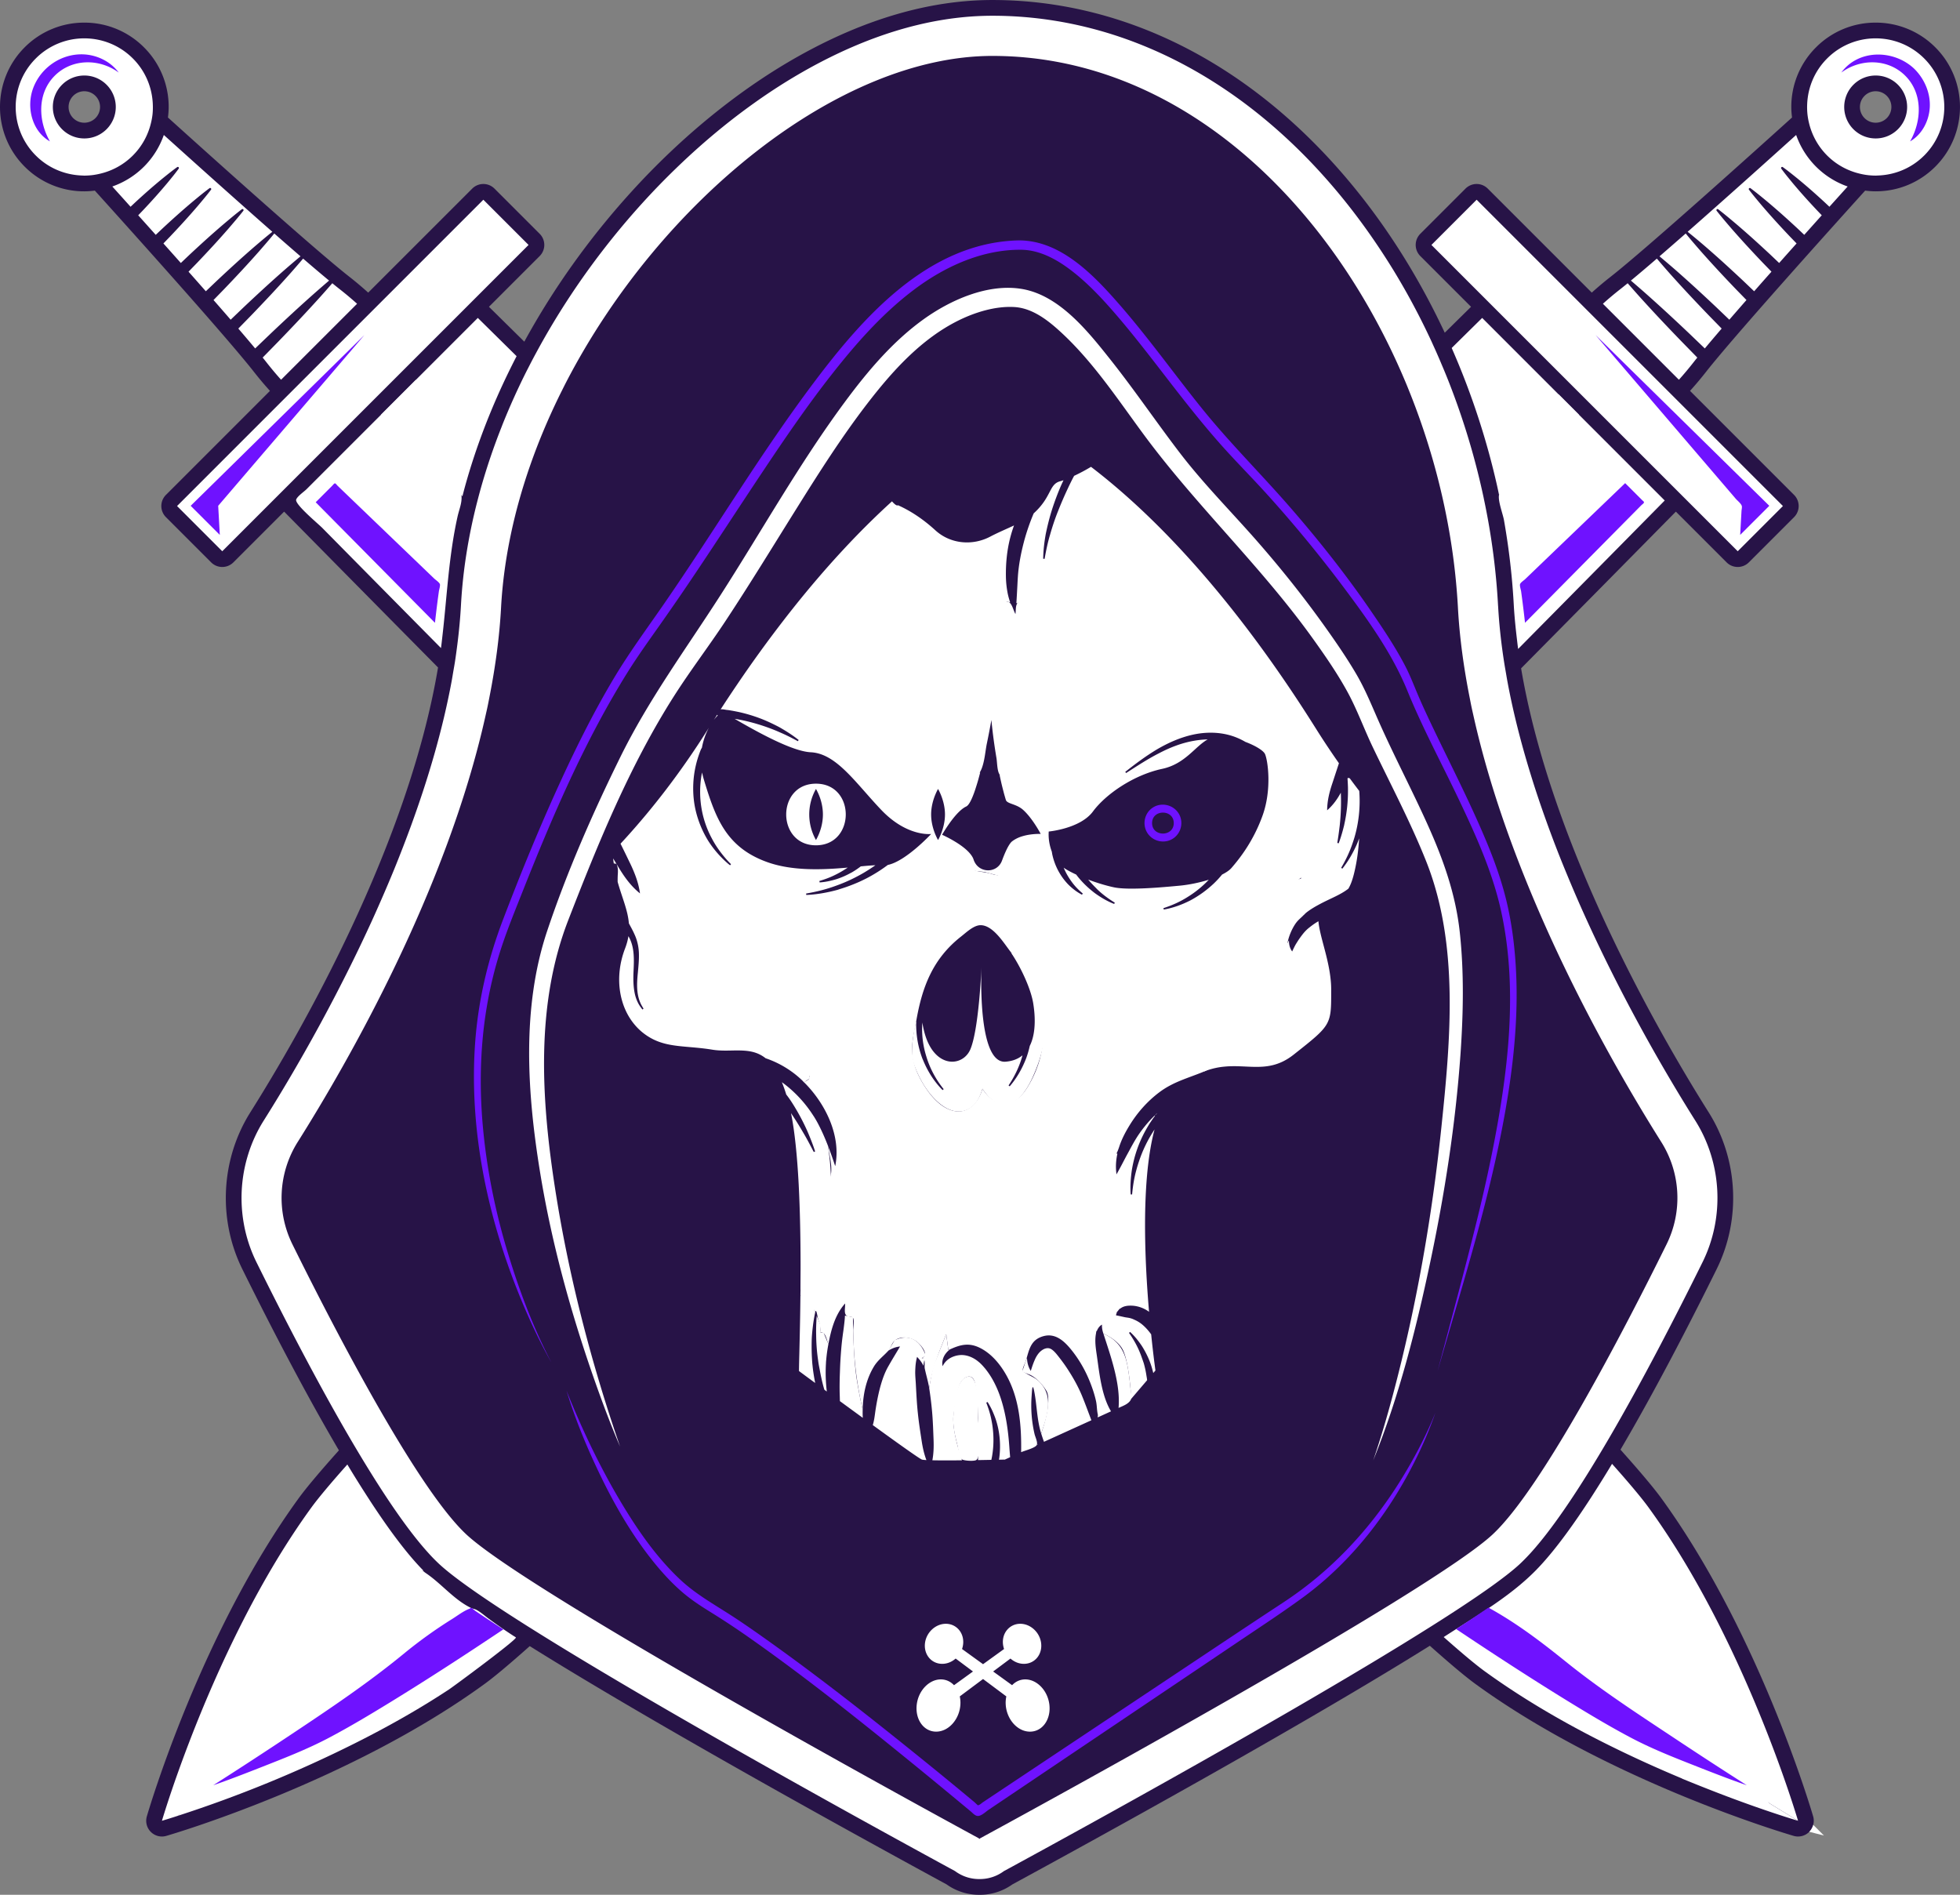 <svg xmlns="http://www.w3.org/2000/svg" version="1.0" viewBox="0 0 498.4 481.8" style="fill:#000" aria-label="Gaming Logo Skull Hoodie"><rect x="0" y="0" width="498.4" height="481.8" fill="#808080" stroke="none"/><defs><clipPath id="a"><path d="M0 0h498.398v481.8H0Zm0 0"/></clipPath></defs><g clip-path="url(#a)"><path d="M479.785 30.031a3.971 3.971 0 0 1-2.828 1.172 3.974 3.974 0 0 1-2.832-1.172 3.98 3.98 0 0 1-1.172-2.828c0-1.07.418-2.074 1.176-2.828a3.958 3.958 0 0 1 2.828-1.172c1.066 0 2.07.414 2.828 1.172a4.006 4.006 0 0 1 0 5.656Zm-455.515 0a3.971 3.971 0 0 1-2.829 1.172 3.974 3.974 0 0 1-2.832-1.172 4.006 4.006 0 0 1 0-5.656 3.974 3.974 0 0 1 2.832-1.172c1.067 0 2.07.414 2.829 1.172a3.974 3.974 0 0 1 1.171 2.828 3.98 3.98 0 0 1-1.171 2.828Zm467.85-17.996a21.307 21.307 0 0 0-15.164-6.281 21.31 21.31 0 0 0-15.168 6.281 21.33 21.33 0 0 0-6.285 15.168c0 .902.074 1.793.183 2.676-9.488 8.566-37.054 33.371-46.039 40.426a90.788 90.788 0 0 0-4.882 4.101l-26.45-26.449a3.997 3.997 0 0 0-5.656 0l-11.496 11.496a3.999 3.999 0 0 0 0 5.656l12.902 12.903c-1.96 1.93-4.195 4.133-6.687 6.59-5.871-12.559-13.074-24.372-21.434-34.942C320.621 17.64 287.383.004 252.352.004c-15.657 0-32.075 4.71-48.797 14.004-15.14 8.414-30.063 20.488-43.153 34.922-10.683 11.777-19.789 24.605-27.078 37.949-3.433-3.387-6.449-6.36-8.992-8.867l12.902-12.903a3.999 3.999 0 0 0 0-5.656l-11.496-11.496a3.997 3.997 0 0 0-5.656 0l-26.453 26.45a90.57 90.57 0 0 0-4.879-4.102c-8.984-7.055-36.555-31.86-46.043-40.426.11-.883.184-1.774.184-2.676a21.31 21.31 0 0 0-6.282-15.168 21.323 21.323 0 0 0-15.168-6.281 21.31 21.31 0 0 0-15.168 6.281c-8.363 8.363-8.363 21.973 0 30.336a21.31 21.31 0 0 0 15.168 6.281 21.8 21.8 0 0 0 2.676-.183c8.567 9.492 33.371 37.058 40.422 46.043a90.766 90.766 0 0 0 4.106 4.879l-26.45 26.453a3.999 3.999 0 0 0 0 5.656l11.496 11.496a3.997 3.997 0 0 0 5.657 0l12.902-12.902c8.426 8.554 22.11 22.422 39.137 39.633-7.63 45.48-35.203 93.214-47.719 113.09-7.523 11.945-8.305 27.238-2.04 39.91 7.263 14.683 15.974 31.484 24.552 46.062-4.782 5.352-8.278 9.492-10.223 12.168-24.8 34.106-38.066 79.008-38.617 80.902a3.992 3.992 0 0 0 1.012 3.95 3.989 3.989 0 0 0 3.945 1.011c1.894-.55 46.8-13.816 80.902-38.617 2.567-1.863 6.477-5.156 11.508-9.633 33.227 20.762 86.16 49.805 106.008 60.594a14.192 14.192 0 0 0 8.25 2.637l.125-.004.09.004a14.203 14.203 0 0 0 8.246-2.637c19.875-10.805 72.941-39.922 106.16-60.687 5.082 4.527 9.027 7.847 11.61 9.726 34.105 24.8 79.007 38.067 80.902 38.617a4.002 4.002 0 0 0 3.95-1.012c.007-.011.014-.023.026-.03.488-.5.828-1.11 1.004-1.766a3.99 3.99 0 0 0-.02-2.153c-.554-1.894-13.82-46.796-38.617-80.902-1.968-2.703-5.515-6.906-10.378-12.34 8.546-14.539 17.218-31.262 24.449-45.89 6.27-12.672 5.488-27.965-2.035-39.91-12.5-19.844-40-67.458-47.684-112.872a28601.423 28601.423 0 0 0 39.355-39.851l12.903 12.902a3.974 3.974 0 0 0 2.828 1.172c1.023 0 2.047-.39 2.828-1.172l11.496-11.496a3.997 3.997 0 0 0 0-5.656L429.75 99.39a90.766 90.766 0 0 0 4.105-4.88c7.055-8.984 31.856-36.554 40.426-46.042.88.11 1.77.183 2.676.183 5.727 0 11.113-2.23 15.168-6.28 8.363-8.364 8.363-21.974-.004-30.337" style="fill:#271347"/></g><path d="M209.254 207.105c0-2.238-.649-4.55-1.762-6.492-2.289 4.012-2.273 8.973 0 12.985 1.11-1.942 1.762-4.254 1.762-6.493Zm-1.762-7.835c10.117 0 10.082 15.664 0 15.671-10.082.008-10.11-15.671 0-15.671Zm57.703 62.82c-.468-7.059-3.828-14.164-8.004-19.805-1.687-2.055-4.503-6.996-7.808-7.031-1.746-.024-3.645 1.824-4.977 2.867-7.207 5.645-9.937 12.852-11.43 21.582-.292 1.719-.804 3.68-.96 5.524-.325 3.836.703 6.992 2.68 10.289 1.648 2.75 4.085 5.836 7.288 6.82 4.016 1.234 6.801-1.883 7.844-5.488 3.266 5.129 8.164 4.804 11.297-.164 2.691-4.27 4.406-9.532 4.07-14.594Zm68.594-14.281c.344.757 1.977 3.175 1.8 4-.132.62-2 1.78-2.437 2.164a333.716 333.716 0 0 1-5.14 4.43c-3.242 2.73-6.578 5.84-10.395 7.745-2.535 1.27-5.047 2.504-7.496 3.942-1.351.793-2.7 1.863-4.152 2.46-3.918 1.602-7.621 2.54-11.102 5.141-3.062 2.29-5.64 5.188-7.629 8.442-1.035 1.687-1.98 3.472-2.601 5.355-.418 1.282-.614 1.606-1.082 2.512-1.285 2.492-1.938 5.688-2.512 8.414-.703 3.32-1.125 6.852-.531 10.223.629 3.547 2.718 6.812 4.312 10 .742 1.484 2.219 3.406 2.559 5.043.226 1.097-.106 1.242-.86 2.414-1.023 1.594-1.957 3.054-3.289 4.386-.804.801-.98.922-1.992 1.153-.965.219-1.445-.102-1.922.59-.379.547-.507 2.218-.64 2.937-.36 1.95.004 3.918.277 5.86.621 4.375 1.211 9.996 3.559 13.847l-3.164 1.442c-.477-1.235-.36-2.676-.637-3.977-.336-1.562-.84-3.098-1.414-4.586-1.219-3.156-2.903-6.125-5.059-8.738-1.754-2.125-3.969-4.078-6.933-3.246-3.34.933-3.614 3.582-4.485 6.375-.152.488-.804 1.675-.742 2.195.094.793-.094.266.734.813 1.258.832 2.446 1.12 3.575 2.3 3.593 3.743 1.898 8.637.367 13.063-1.113-3.57-1.063-7.145-1.774-10.738-.492-2.489-.57.05-.656 1.18a32.167 32.167 0 0 0 .746 9.706c.164.703.899 2.207.543 2.805-.457.758-3.105 1.41-3.957 1.797.106-6.715-.441-13.746-3.832-19.703-1.426-2.504-3.371-4.91-5.875-6.403-3.277-1.949-5.629-1.355-8.8.16-.18-1.359-.36-2.714-.544-4.074-1.832 4.586-3.597 8.813-4.324 13.746-.265-1.695-.773-3.296-1.12-4.957-.192-.91.339-2.644-.786-2.683 1.945-.781.047-3.059-1.055-4.031-1.527-1.348-4.492-1.786-5.996-.25-.625.636-.816 1.695-1.41 2.363-1.29 1.433-2.727 2.414-3.758 4.156-1.972 3.32-2.726 7.098-2.793 10.926-1.191-5.258-1.98-10.512-2.254-15.899a169.136 169.136 0 0 1-.164-4.218c-.015-.696.348-2.754-.054-3.293-.301-.403-1.043-.157-1.508-.465-.895-.598-.426-1.961-.492-3.188-2.57 2.871-3.555 6.664-4.25 10.36-.372-.903-.79-3.598-2.114-2.871.145-1.528.082-1.88-.43-3.297-.214-.594-.523-3.227-.804-1.946a36.672 36.672 0 0 0-.254-.62l-1.988 1.519c-.227-1-.668-5.188-1.52-5.188.035-2.976.195-5.953.317-8.93.144-3.585-.122-7.476.445-11.019.36-2.242 2.488-4.21 3.824-6.043.89-1.223 2.422-2.672 2.969-4.082.808-2.098-.235-5.844-.574-8.043.672 1.73 1.289 3.48 1.863 5.242 1.59-7.746-2.535-15.996-7.934-21.343.782-.52 1.684-.692 1.317-1.637-.438.543-.88 1.09-1.317 1.637-1.672-2.383-3.238-4.84-4.742-7.332-1.887-3.125-3.332-6.586-5.805-9.313-4.187-4.61-9.613-8.195-14.82-11.55-1.508-.97-3.867-1.876-5.125-3.165-.726-.738-.555-.945-.555-2.207v-12.715c10.329.344 20.778.457 31.082-.457 7.778-.687 14.985-3.183 22.196-6.097 3.648-1.477 7.64-3.586 11.613-3.907 3.652-.296 5.953 1.309 9.059 2.68 1.328.59 2.933.566 4.398.969.426.117.863.297 1.3.36 1.282.175.634.296 1.497-.266 1.289-.844 1.945-2.153 3.57-2.645 2.555-.766 4.492.953 6.364 2.418 2.539 1.98 4.996 4.059 7.562 6.004 5.055 3.832 11.371 8.598 18.063 8.324 5.472-.226 11.043-2.23 16.199-3.914 6.476-2.113 12.86-4.516 19.183-7.035 3.286-1.305 6.051-2.32 9.512-3.027-.648 1.984-1.297 3.976-1.84 5.996-.293 1.09-.375 2.453-.926 3.43-.601 1.077-1.761 1.785-2.52 2.75-1.272 1.613-2.753 5.062-2.358 7.324.32 1.812 2.765 1.457 4.394 1.492.684 1.504 1.363 3.004 2.043 4.508Zm-101.926-56.786c1.582 2.864 2.672 6.282 2.535 9.59 2.262-.96 4.747-1.457 7.196-1.511 2.41-.055 5.453-.079 7.176-2.157 1.539-1.86 1.683-5.515 2.171-7.875a195.24 195.24 0 0 0 1.157-5.992c.308 3.246.75 6.484 1.293 9.703.191 1.149.156 3.485.902 4.301.594.645 1.945 1.102 2.7 1.492 4.495 2.332 12.198 6.192 17.265 3.375 1.77-.984 3.066-3.05 4.465-4.46a56.4 56.4 0 0 1 10.43-8.305c3.46-2.141 7.117-3.957 10.855-5.555 2.222-.95 4.984-1.496 7.066-2.695 1.98-1.133 2.531-4.47 2.805-6.704.398-3.296-.152-6.632-1.25-9.746-2.086-5.898-5.992-11.086-10.293-15.554-1.606-1.668-3.367-4.016-5.656-4.555-4.82-1.137-10.02-1.402-14.922-2.09-1.055-.148-2.996-.808-4.028-.504-1.57.465-3.496 2.649-4.789 3.625-2.464 1.867-4.93 3.735-7.398 5.602-.77.582-1.898 1.172-2.527 1.914-.84.984-.641 1.691-.797 3.215-.676-1.133-.887-3.164-2.266-3.176-1.36-1.93-2.906-5.434-4.844-6.703-.773-.512-2.105-.676-2.976-.957-2.004-.64-4.008-1.285-6.012-1.926l-11.25-3.61c-2.305-.738-2.043-.699-3.617 1.16-2.672 3.157-5.344 6.31-8.016 9.466-2.074 2.449-4.957 4.96-6.562 7.746-.848 1.468-.488 3.207-.293 4.941.52 4.598 1.953 9.176 4.586 13.008 4.11 5.973 11.297 8.414 14.894 14.937ZM449.63 458.437l-.04-.027c.114.043.24.086.356.125-2.746-4.074-5.492-8.144-8.238-12.219-8.05-11.937-16.098-23.875-24.144-35.808-2.079-3.082-6.02-3.531-9.442-4.801l-17.5-6.492c-6.207 6.355-14.297 11.144-21.762 15.926-.582.37-1.152.742-1.754 1.12a298.07 298.07 0 0 0 4.844 4.212l.012.011c2.27 1.926 4.148 3.438 5.586 4.485a180.887 180.887 0 0 0 5.672 3.945c7.445 4.977 15.238 9.43 23.215 13.496 7.418 3.781 14.675 7.063 21.285 9.824l-.012.024a454.849 454.849 0 0 0 10.414 4.133l.031.011c-.011 0-.02-.007-.03-.011 0 0 .003-.004.003-.008l.617.246-.59-.227c.203.059.403.133.59.227l.164.058.328.125c10.786 4.067 17.985 6.168 17.985 6.168l-7.274-4.445c-.12-.043-.215-.066-.316-.098Zm11.45 5.575a4.095 4.095 0 0 1-1.005 1.765c1.242.32 2.485.637 3.727.957-.906-.906-1.813-1.816-2.723-2.722Zm-89.876-226.934c-1.039-9.656-4.183-18.512-8.148-27.32-3.97-8.828-8.5-17.399-12.426-26.246-1.832-4.133-3.465-8.223-5.762-12.137-2.34-3.992-4.965-7.816-7.644-11.59-5.578-7.863-11.614-15.418-17.98-22.656-6.477-7.36-13.352-14.281-19.313-22.078-5.985-7.832-11.52-16-17.653-23.719-5.656-7.113-12.937-16.3-22.488-17.867-8.601-1.414-18.078 2.8-24.894 7.691-7.875 5.653-14.25 13.211-19.985 20.953-11.648 15.727-21.21 32.907-31.777 49.348-8.766 13.645-18.184 26.41-25.383 41.027-7.02 14.243-13.57 29.176-18.61 44.23-6.546 19.548-5.074 41.302-1.812 61.333 3.102 19.047 8.367 37.719 14.902 55.855 1.688 4.684 3.473 9.336 5.438 13.91-7.36-21.351-13.098-43.449-16.547-65.777-3.465-22.433-4.992-46.476 3.367-68.035 7.543-19.45 15.614-39.246 26.844-56.906 4.117-6.473 8.785-12.586 13.02-18.985 6.335-9.574 12.3-19.379 18.39-29.109 5.637-9.008 11.348-17.996 17.836-26.422 6.348-8.242 13.715-16.43 23.184-21.105 4.246-2.094 9.43-3.692 14.215-3.395 4.73.293 8.785 3.586 12.109 6.684 8.043 7.492 14.25 16.933 20.742 25.73 13.328 18.059 29.738 33.41 42.848 51.664 3.148 4.383 6.25 8.856 8.86 13.59 2.526 4.582 4.296 9.566 6.562 14.285 4.597 9.594 9.586 19.024 13.53 28.914 8.442 21.16 6.212 45.477 3.9 67.649-2.387 22.898-6.4 45.804-12.329 68.058-1.496 5.614-3.14 11.192-5.012 16.692 6.524-16.102 10.836-33.133 14.434-50.098 3.723-17.539 6.492-35.332 7.762-53.223.71-10.296.93-20.671-.18-30.945ZM121.297 409.426c-.582-.332-1.016-.317-1.531-.57-4.313-2.09-7.504-6.157-11.403-8.797-1.203-.813-.37-.637-1.5-.332-.816.218-1.68.824-2.441 1.195-4.32 2.117-8.64 4.238-12.961 6.355-1.512.743-2.797 1.188-3.89 2.403-4.7 5.238-8.934 10.992-13.376 16.457-9.632 11.851-19.265 23.703-28.902 35.554a322.58 322.58 0 0 0 44.937-18.406c8.22-4.12 16.254-8.633 23.934-13.695 1.223-.805 17.465-12.793 17.02-13.235-2.387-1.515-4.649-3.105-6.926-4.77-.969-.706-1.922-1.565-2.961-2.16ZM81.969 134.254a34658.2 34658.2 0 0 0 30.168 30.531c.117-.847.207-1.691.304-2.535 1.22-10.363 1.621-20.617 3.899-30.855.492-2.23 1.48-4.176.808-6.32-.523-1.677-1.32-3.313-1.968-4.946l-9.399-23.567c-5.77 5.774-11.543 11.543-17.312 17.313l-10.543 10.54c-.617.616-2.328 1.772-2.614 2.616-.398 1.192 5.551 6.102 6.657 7.223Zm301.488 4.426c.7 4.984 1.195 9.996 1.469 15.023.16 2.934.457 5.856.804 8.777.098.84.192 1.684.31 2.532a31833.819 31833.819 0 0 0 37.276-37.746l-.011-.012c-8.989-8.988-17.973-17.977-26.961-26.965-3.715 6.254-7.43 12.508-11.149 18.758-1.129 1.902-3.511 4.562-4.007 6.746-.34 1.508.976 4.918 1.246 6.437.378 2.145.718 4.297 1.023 6.45ZM246.418 350.027c-3.473 0-3.922 8.203-4.012 10.586-.082 2.215.446 4.492.992 6.621.211.813.489 3.149 1.122 3.786.41.406 3.03.585 3.683.253 1.469-.742.582-8.722.527-10.644-.046-1.656.375-10.602-2.312-10.602Zm47.816-66.992c-.214.215-.43.43-.644.64.078-.066.492-.331.644-.64Zm-6.757 70.13c.058.632.382 1.808.21 2.401-.39 1.348-2.136 1.922-3.253 2.43.53-6.164-2-13.11-3.852-18.883 3.734 1.664 5.371 4.239 6.113 8.172.371 1.942.598 3.91.782 5.88" style="fill:#fff"/><path d="m263.695 367.426.13-.063c-.02-.05-.032-.105-.048-.16Zm-2.98 59.605c-1.317 0-2.48.555-3.352 1.473l-4.82-3.484 4.406-3.29c.938.832 2.137 1.344 3.406 1.344 2.817 0 4.766-2.445 4.38-5.328-.368-2.734-2.731-4.855-5.298-4.855-2.562 0-4.542 2.12-4.417 4.855.027.54.128 1.063.3 1.559l-5.343 3.86-5.344-3.86c.172-.496.277-1.02.3-1.559.126-2.734-1.855-4.855-4.417-4.855-2.567 0-4.926 2.12-5.297 4.855-.383 2.883 1.566 5.328 4.379 5.328 1.273 0 2.468-.512 3.41-1.344l4.406 3.29-4.82 3.488c-.875-.922-2.035-1.477-3.352-1.477-2.91 0-5.637 2.735-6.113 6.29-.504 3.769 1.684 6.995 4.918 6.995 3.23 0 6-3.226 6.172-6.996a7.318 7.318 0 0 0-.164-1.965l5.922-4.421 5.921 4.421a7.48 7.48 0 0 0-.164 1.965c.172 3.77 2.942 6.996 6.176 6.996 3.235 0 5.422-3.226 4.914-6.996-.476-3.554-3.203-6.289-6.11-6.289Zm14.644-71.562c-1.078-2.742-2.53-5.305-4.14-7.727-.801-1.203-1.715-2.39-2.59-3.476-.434-.512-.856-.914-1.234-1.16-.387-.239-.704-.325-1.149-.29-.43.036-.922.243-1.344.555-.445.32-.78.692-1.132 1.207a6.79 6.79 0 0 0-.586 1.074 19.64 19.64 0 0 0-.758 1.97c-.106.315-.207.636-.317.968a6.279 6.279 0 0 1-.945-3.324c-.242.582-.45 1.171-.637 1.722l-.601 1.813 1.785.687c.539.207 2.45 1.121 4.371 4.149.781 1.23.805 4.722-1.324 10.87.222.708.457 1.415.71 2.11l.79-.36 2.504-1.136 8.363-3.8.402-.184c-.14-.364-.27-.711-.406-1.07-.59-1.56-1.152-3.09-1.762-4.598Zm18.13-9.442c-.2-1.597-.473-3.91-.762-6.726v-.004c-.735-1.031-1.54-1.906-2.399-2.602a8.316 8.316 0 0 0-2.004-1.175c-.082-.032-.156-.082-.238-.114-.184-.07-.367-.14-.559-.191-.52-.164-1.03-.18-1.586-.3-.57-.122-1.18-.274-2.156-.458.04-.262.121-.5.23-.719a33.482 33.482 0 0 0-3.625.922c-.511.16-.827.27-.827.27L274 336.887l4.89 1.601c.11-.277.235-.55.4-.793.241-.36.55-.672.933-.875-.047.82.097 1.461.289 2.078.023.07.047.141.07.215.164.07.344.157.535.25 1.23.61 3.442 1.926 4.426 3.907.09.18.172.375.254.585.324.844.629 2 .898 3.43.336 1.762.621 3.973.828 6.39l.168 1.966 1.825-2.137 1.808-2.113.371-.438c-.004-.035-.004-.07-.007-.11-.04-.378-.114-.753-.176-1.136a24.666 24.666 0 0 0-.657-3.031c-.062-.207-.14-.406-.207-.61-.09-.28-.199-.558-.296-.84a23.67 23.67 0 0 0-1.864-4.113 30.534 30.534 0 0 0-1.398-2.195l.098-.086.175-.156c1.11 1.012 2.055 2.191 2.91 3.441.375.567.711 1.16 1.032 1.762.39.742.746 1.504 1.05 2.285.29.754.536 1.524.743 2.305.058.219.109.437.16.66l.23-.274.325-.378s-.125-.883-.325-2.45Zm-14.36 14.38.223-.098c-.082-.215-.16-.422-.243-.633.008.242.024.488.02.73Zm-25.106 10.761 1.504-.031 1.34-.61a114.34 114.34 0 0 1-.215-2.738c-.297-4.113-.87-8.125-2.058-11.883-.59-1.875-1.352-3.672-2.313-5.336a20.983 20.983 0 0 0-1.754-2.558c-.054-.067-.109-.125-.164-.188-.492-.59-1.011-1.144-1.59-1.605-1.378-1.14-3.046-1.766-4.62-1.656a6.12 6.12 0 0 0-1.653.359 5.55 5.55 0 0 0-.824.371c-.781.445-1.496 1.094-1.985 2.102a2.396 2.396 0 0 1-.054-.329c-.125-1.007.23-2.14.933-2.988.258-.348.582-.64.922-.906-.113.047-.23.09-.34.14l-.543-4.074-2.832 7.086c-.543 1.36-1.043 3.598-1.492 6.66.313 2.012.559 4.004.735 6.004.105 1.188.175 2.375.23 3.563.004.043.004.09.008.133.05 1.148.09 2.3.137 3.453.062 1.707.023 3.43-.305 5.175.945.024 2.094.032 3.336.032.676 0 1.37 0 2.094-.004.69-.004 1.394-.012 2.101-.02l-.2-.605c-1.593-4.863-2.292-8.934-1.917-11.172.07-.41.14-.906.215-1.457.293-2.098.785-5.61 1.87-6.984.54-.684 1.208-1.075 1.829-1.075.96 0 1.332.938 1.465 1.496 1.101 4.555.937 15.262.816 19.657v.09a1213.554 1213.554 0 0 0 3.387-.063l.164-.816a24.27 24.27 0 0 0 .367-4.59c-.02-1.54-.183-3.09-.488-4.617-.281-1.54-.758-3.04-1.332-4.524l.324-.168a18.349 18.349 0 0 1 1.574 3.07c.184.438.356.883.508 1.336a21.41 21.41 0 0 1 .996 4.82 22.6 22.6 0 0 1-.094 4.958Zm-34.656-12.652v-.008a126.155 126.155 0 0 1-1.504-7.774c-.36-2.238-.629-5.316-.8-9.148a169.124 169.124 0 0 1-.156-5.418c-.012-.762-.012-1.215-.012-1.223l-2.036-.425c-.011.19-.015.386-.03.574-.032.437-.079.87-.126 1.304a75.27 75.27 0 0 1-.351 2.707c-.028.18-.043.36-.07.54a65.949 65.949 0 0 0-.348 3.14 131.72 131.72 0 0 0-.258 3.7c-.043.788-.067 1.574-.094 2.363a94.076 94.076 0 0 0-.074 5.039c.02.797.054 1.586.066 2.386.477.344.957.7 1.442 1.055l2.437 1.777c.645.473 1.293.946 1.942 1.415a22.82 22.82 0 0 1-.028-2.004Zm-8.37-63.563c-.122-1.2-.29-2.426-.481-3.668-.754-1.937-1.57-3.805-2.524-5.61a28.383 28.383 0 0 0-1.023-1.765c-.059-.09-.121-.172-.176-.258a31.47 31.47 0 0 0-5.816-6.765 27.49 27.49 0 0 0-2.16-1.711c.386.93.757 1.972 1.113 3.125 1.047 1.336 1.91 2.746 2.734 4.156a56.412 56.412 0 0 1 2.586 5.05c.344.79.672 1.583.984 2.38.375.957.73 1.922 1.04 2.902l-.34.14-.293-.562c-.77-1.472-1.536-2.937-2.383-4.351a83.653 83.653 0 0 0-2.942-4.723c-.054-.082-.113-.164-.171-.25.972 4.8 1.578 11.156 1.945 18.027.347 6.657.472 13.79.484 20.461 0 2.055-.004 4.063-.02 6 0 .13-.003.25-.003.375l1.86.367c1.917-4.8 6.323-17.304 5.843-29.746a59.656 59.656 0 0 0-.258-3.574Zm21.98-35.117-.07.004s-1.802 7.11-.524 10.719c2.422 6.875 7.144 11.953 11.226 12.07l.168.004c1.496 0 2.852-.586 3.914-1.7 1.012-1.054 1.688-2.53 2.137-4.085 1.387 2.18 3.234 3.976 5.567 3.976 3.98 0 6.449-4.957 7.96-8.683a37.61 37.61 0 0 0 1.137-3.22c3.684-12.155-.945-19.71-3.87-23.894-1.247-1.785-3.43-2.742-3.43-2.742l-.047.035a44.05 44.05 0 0 1 1.77 2.922c1.92 3.48 3.362 7.164 3.804 9.793.625 3.762.629 7.93-.86 10.906a25.005 25.005 0 0 1-.879 3.051c-1.003 2.64-2.406 5.121-4.23 7.235l-.184-.141-.105-.082c1.531-2.277 2.726-4.758 3.465-7.36.031-.101.05-.203.078-.3-1.086.898-2.5 1.48-4.32 1.62-4.188.313-5.579-7.632-6.004-14.519-.02-.308-.035-.613-.051-.914a99.76 99.76 0 0 1-.05-8.566 186.46 186.46 0 0 1-.622 8.754c-.02.18-.035.355-.055.535-.433 4.344-1.113 9.043-2.125 11.5-1.511 3.672-6.449 4.726-9.668.297-.93-1.281-1.71-3.024-2.23-5.29a23.034 23.034 0 0 1-.34-1.757 23.212 23.212 0 0 0 1.008 8.61c.02.07.039.14.062.21.903 2.938 2.399 5.696 4.356 8.121l-.274.243c-2.168-2.172-3.84-4.84-5.004-7.715-.039-.094-.09-.188-.128-.282a24.64 24.64 0 0 1-1.586-9.27c.004-.026.004-.058.004-.085Zm-5.61 85.055a113.52 113.52 0 0 0-1.59 2.726c-.925 1.668-1.527 3.504-2.023 5.352-.484 1.87-.856 3.808-1.156 5.808-.168 1.184-.293 2.383-.66 3.59 6.3 4.574 11.906 8.57 12.496 8.77.16.05.562.093 1.136.125-.601-1.594-.949-3.211-1.199-4.84-.355-2.36-.734-4.719-.973-7.09-.257-2.367-.37-4.766-.5-7.098-.046-1.175-.191-2.32-.171-3.496.007-.343.027-.687.046-1.039a13.54 13.54 0 0 1 .422-2.672c.133.125.243.258.36.391a8.08 8.08 0 0 1 1.261 1.855c.063-.574.153-1.136.313-1.73l-.75-.2 1.043-.648c-.438-1.132-1.77-4.586-5.172-4.586-.656 0-1.352.133-2.07.399l-.668.242s-1.07 1.8-1.403 2.348l-.191.328c.887-.555 1.875-.942 2.95-1.043-.54.914-1.032 1.726-1.5 2.508Zm209.09 66.93a263.497 263.497 0 0 0-4.477-8.371l-.328-.583c-.48-.851-.964-1.703-1.46-2.555-.141-.25-.29-.5-.434-.75a220.971 220.971 0 0 0-1.633-2.75c-.84-1.394-1.7-2.78-2.578-4.16a217.56 217.56 0 0 0-1.516-2.347c-.234-.356-.469-.707-.703-1.063a174.403 174.403 0 0 0-4.125-5.933c-1.398-1.922-3.629-4.633-6.582-8.028a438.287 438.287 0 0 0-2.7-3.062 314.138 314.138 0 0 1-5.132 8.25l-.129.199c-4.469 6.91-8.77 12.82-12.664 17.09-.465.512-.922.992-1.375 1.457l59.324 59.32 7.274 4.445s-.438-1.488-1.29-4.117c-2.62-8.086-9.226-27.02-19.472-47.043Zm46.156-390.274a7.974 7.974 0 0 0-5.656-2.344c-2.05 0-4.098.781-5.66 2.344a8.004 8.004 0 0 0 0 11.312 7.976 7.976 0 0 0 5.66 2.344 7.974 7.974 0 0 0 5.656-2.344 7.997 7.997 0 0 0 0-11.312Zm6.684 17.996c-3.227 3.227-7.406 4.906-11.629 5.078-.238.008-.477.031-.711.031-.613 0-1.223-.039-1.832-.101a17.406 17.406 0 0 1-2.32-.418c-3-.73-5.844-2.25-8.188-4.59a17.365 17.365 0 0 1-4.594-8.191 17.395 17.395 0 0 1-.414-2.32 17.273 17.273 0 0 1-.07-2.544c.172-4.222 1.852-8.398 5.078-11.625a17.393 17.393 0 0 1 12.34-5.11c4.465 0 8.93 1.704 12.34 5.11 6.812 6.817 6.812 17.864 0 24.68Zm-32.563-5.223c-6.289 5.676-17.578 15.825-27.59 24.617a165.322 165.322 0 0 1 4.56 3.801 284.735 284.735 0 0 1 4.87 4.32 466.102 466.102 0 0 1 4.774 4.419l2.351 2.246.36.34c1.441-1.641 2.914-3.31 4.398-4.981l-.18-.187-2.043-2.106a319.525 319.525 0 0 1-4.015-4.285 219.193 219.193 0 0 1-3.922-4.379c-1.281-1.488-2.563-2.977-3.777-4.527a.274.274 0 0 1 .05-.387.276.276 0 0 1 .336-.004c1.563 1.2 3.063 2.465 4.563 3.73a232.273 232.273 0 0 1 4.422 3.876 349.554 349.554 0 0 1 4.324 3.972l2.129 2.024.07.066c1.488-1.68 2.973-3.344 4.43-4.973l-1.742-1.804c-1.2-1.27-2.391-2.543-3.567-3.84a176.002 176.002 0 0 1-3.473-3.938c-1.128-1.34-2.261-2.675-3.324-4.082a.275.275 0 0 1 .383-.386c1.414 1.05 2.766 2.168 4.117 3.285 1.34 1.125 2.664 2.27 3.973 3.43a276.72 276.72 0 0 1 3.875 3.53l1.71 1.618c1.548-1.73 3.04-3.399 4.454-4.973l-1.277-1.336a184.575 184.575 0 0 1-3.121-3.394 136.256 136.256 0 0 1-3.02-3.492c-.98-1.192-1.965-2.38-2.879-3.637a.279.279 0 0 1 .387-.39c1.262.905 2.465 1.874 3.664 2.843 1.191.977 2.367 1.973 3.523 2.984a214.1 214.1 0 0 1 3.426 3.086l1.242 1.168c1.739-1.933 3.317-3.683 4.64-5.152a21.295 21.295 0 0 1-8.046-5.05 21.35 21.35 0 0 1-5.055-8.052ZM402.02 357.633c8.273-14.445 16.335-30.25 21.75-41.207a26.655 26.655 0 0 0-1.325-26.035c-12.918-20.516-37.86-64.047-47.73-108.246-.172-.774-.352-1.547-.516-2.32-.168-.794-.316-1.587-.472-2.38-1.528-7.699-2.586-15.398-2.997-22.976a165.171 165.171 0 0 0-2.136-18.906c-2.117-12.399-5.621-24.649-10.34-36.329-.27-.671-.54-1.343-.82-2.007-.278-.665-.563-1.32-.844-1.977-19.617-45.324-57.703-81.031-104.238-81.031-38.997 0-84.524 36.797-108.454 83.094-.32.624-.632 1.25-.945 1.878-.316.63-.633 1.258-.937 1.891-5.426 11.164-9.578 22.828-12.078 34.617-1.32 6.238-2.188 12.516-2.524 18.77-.406 7.508-1.45 15.133-2.953 22.765-.156.793-.305 1.586-.473 2.383-.16.774-.343 1.547-.515 2.32-9.836 44.27-34.836 87.907-47.778 108.454a26.675 26.675 0 0 0-1.324 26.035c5.438 11 13.543 26.883 21.848 41.375l1.039 1.804c.351.61.707 1.211 1.058 1.813 6.368 10.871 12.735 20.621 17.996 26.426.825.91 1.622 1.722 2.387 2.43 3.86 3.55 12.422 9.328 23.403 16.163.582.364 1.168.727 1.765 1.094.582.364 1.164.723 1.758 1.086 37.805 23.238 99.387 56.707 103.336 58.852v.117l.11-.059c.07.036.109.059.109.059v-.117c3.957-2.149 65.699-35.703 103.492-58.942l1.758-1.086c.593-.37 1.183-.734 1.765-1.097 10.903-6.797 19.407-12.535 23.25-16.07a39.843 39.843 0 0 0 2.504-2.563c5.27-5.848 11.625-15.602 17.977-26.461.351-.602.703-1.203 1.054-1.813.348-.597.696-1.199 1.04-1.804Zm5.117 11.484c-6.375 10.684-12.598 19.914-17.965 25.817a52.766 52.766 0 0 1-1.926 2.004l-.035.035c-.285.285-.57.558-.852.816-.964.887-2.175 1.89-3.609 2.992a134.778 134.778 0 0 1-4.922 3.602c-.86.597-1.746 1.215-2.683 1.851a353.256 353.256 0 0 1-7.223 4.766c-.242.156-.496.316-.738.473l-.512.328-.805.512c-.387.25-.785.5-1.18.75l-.675.43h-.004c-.578.366-1.168.734-1.762 1.105-.578.363-1.164.73-1.758 1.097a697.683 697.683 0 0 1-3.96 2.45c-1.5.921-3.036 1.855-4.598 2.8-.977.594-1.965 1.192-2.965 1.793-.602.36-1.203.723-1.813 1.086a1271.851 1271.851 0 0 1-9.02 5.352c-1.695.996-3.402 1.996-5.12 3a2683.418 2683.418 0 0 1-5.192 3.02l-2.61 1.507a2285.49 2285.49 0 0 1-15.694 8.977c-1.73.98-3.45 1.957-5.16 2.922-1.708.96-3.403 1.918-5.079 2.859-2.515 1.414-4.992 2.8-7.414 4.152-1.613.903-3.203 1.79-4.761 2.657-1.282.714-2.54 1.41-3.778 2.101-.539.297-1.07.594-1.601.887l-3.598 1.992a2330.54 2330.54 0 0 1-8.066 4.445l-3.625 1.993a3353.75 3353.75 0 0 1-6.914 3.78c-.497.27-.97.532-1.426.782-1.031.559-1.977 1.074-2.809 1.523a10.224 10.224 0 0 1-6.105 2.027h-.216a10.163 10.163 0 0 1-5.21-1.43 9.437 9.437 0 0 1-.899-.597 3691.506 3691.506 0 0 1-16.695-9.136 3407.516 3407.516 0 0 1-34.95-19.492 2288.35 2288.35 0 0 1-7.8-4.434 2051.62 2051.62 0 0 1-10.48-6.012c-.871-.504-1.743-1.004-2.614-1.508-1.734-1.007-3.464-2.011-5.187-3.015-9.742-5.688-19.117-11.281-27.324-16.387-.594-.367-1.18-.734-1.758-1.098-.465-.289-.918-.574-1.371-.859-.13-.082-.266-.164-.395-.246-.91-.574-1.8-1.14-2.68-1.703-.683-.438-1.355-.867-2.015-1.293-7.629-4.93-13.656-9.16-17.14-12.207a60.57 60.57 0 0 1-.665-.594 45.894 45.894 0 0 1-2.562-2.582l-.11-.121a.086.086 0 0 0-.015-.02c-4.422-4.828-9.43-11.941-14.625-20.273a364.574 364.574 0 0 1-1.887-3.059 404.53 404.53 0 0 1-1.477-2.449l-1.07-1.8c-.351-.598-.707-1.196-1.058-1.801a464.641 464.641 0 0 1-3.18-5.532 598.348 598.348 0 0 1-3.094-5.543 669.253 669.253 0 0 1-4.594-8.484 820.891 820.891 0 0 1-5.949-11.379 1060.457 1060.457 0 0 1-5.273-10.426c-.563-1.132-1.121-2.254-1.672-3.367-3.18-6.43-4.348-13.61-3.555-20.578.266-2.324.75-4.621 1.45-6.863a36.206 36.206 0 0 1 3.945-8.567 424.134 424.134 0 0 0 6.11-10.007 448.792 448.792 0 0 0 16.027-29.508 390.227 390.227 0 0 0 5.253-11.024c.864-1.883 1.711-3.8 2.555-5.734a344.034 344.034 0 0 0 3.246-7.656c.797-1.946 1.57-3.918 2.336-5.899a304.97 304.97 0 0 0 1.918-5.101c4.379-11.985 8.055-24.438 10.344-36.793.152-.813.277-1.618.414-2.426.14-.813.289-1.625.418-2.438.219-1.425.414-2.851.594-4.273.003-.016.003-.027.007-.04.434-3.398.754-6.78.938-10.128a128.62 128.62 0 0 1 1.394-13.133 140.578 140.578 0 0 1 2.836-13.578c.258-1 .524-2 .805-3a160.274 160.274 0 0 1 5.254-15.543c.133-.34.258-.676.394-1.016a176.497 176.497 0 0 1 5.902-13.082c.177-.351.364-.703.544-1.058.316-.621.636-1.246.96-1.867.321-.614.653-1.227.985-1.84 5.422-10.067 11.899-19.852 19.328-29.11a196.442 196.442 0 0 1 7.746-9.074 185.687 185.687 0 0 1 8.621-8.887 178.707 178.707 0 0 1 11.711-10.386 162.85 162.85 0 0 1 8.067-6.133 149.64 149.64 0 0 1 8.21-5.465 147.436 147.436 0 0 1 5.524-3.242c15.117-8.399 29.914-12.914 44.04-13.445a75.584 75.584 0 0 1 2.816-.055 99.72 99.72 0 0 1 15.691 1.242c3.105.492 6.187 1.133 9.242 1.914 10.184 2.61 20.059 6.813 29.45 12.512a122.65 122.65 0 0 1 11.023 7.55c5.379 4.13 10.562 8.782 15.504 13.938a154.35 154.35 0 0 1 9.547 10.985 161.32 161.32 0 0 1 3.55 4.671 163.024 163.024 0 0 1 3.094 4.368c.852 1.246 1.688 2.5 2.512 3.77a187.7 187.7 0 0 1 2.457 3.898 188.865 188.865 0 0 1 3.453 5.921 184.03 184.03 0 0 1 6.254 12.301c.074.168.148.34.226.508.297.648.59 1.297.88 1.945.288.657.574 1.313.859 1.97.152.355.297.714.449 1.07.223.523.445 1.042.664 1.57.344.828.684 1.66 1.016 2.496a188.508 188.508 0 0 1 2.437 6.512 186.462 186.462 0 0 1 6.61 23.41c.02.093.035.183.054.277a178.435 178.435 0 0 1 2.426 14.23 174.599 174.599 0 0 1 1.18 12.856c.004.082.011.164.02.246.265 4.758.796 9.57 1.558 14.414.129.813.273 1.625.414 2.438.14.804.27 1.613.422 2.418 1.437 7.714 3.422 15.46 5.77 23.109.429 1.394.863 2.785 1.316 4.172a280.944 280.944 0 0 0 2.754 8.02 293.024 293.024 0 0 0 2.87 7.671 313.599 313.599 0 0 0 2.634 6.504 350.627 350.627 0 0 0 3.039 7.113 396.727 396.727 0 0 0 7.992 16.957 430.263 430.263 0 0 0 5.996 11.551 446.934 446.934 0 0 0 9.265 16.406c2.27 3.836 4.34 7.2 6.11 10.008a36.848 36.848 0 0 1 2.262 4.172 37.24 37.24 0 0 1 3.324 13.586c.316 6.227-.922 12.535-3.75 18.25-7.028 14.211-15.41 30.414-23.66 44.563-.352.605-.707 1.203-1.059 1.8-.355.606-.71 1.204-1.07 1.801ZM321.68 191.75c-.395-.895-2.446-2.148-4.996-3.105a17.064 17.064 0 0 0-3.281-1.484c-3.286-1.071-6.813-1.071-10.087-.349-3.285.727-6.351 2.11-9.183 3.778-2.824 1.703-5.445 3.656-7.996 5.68l.21.296c2.743-1.75 5.454-3.55 8.325-5.007 2.84-1.496 5.844-2.664 8.953-3.196a22.009 22.009 0 0 1 3.465-.34c-3.223 1.782-5.723 6.227-11.559 7.477-7.293 1.563-14.375 6.46-17.605 10.836-3.23 4.375-11.25 5.101-11.25 5.101-.13 1.989.27 3.739.781 5.11l.102.61a15.997 15.997 0 0 0 1.507 4.19c.153.29.317.571.485.848a15.348 15.348 0 0 0 2.101 2.72c.86.855 1.805 1.616 2.832 2.226.215.125.426.254.649.367l.199-.309c-1.07-.902-2.043-1.89-2.836-3.008a17.115 17.115 0 0 1-2.016-3.562c.165.113.32.238.493.344.812.492 1.722.96 2.683 1.406.246.324.496.648.762.96a23.83 23.83 0 0 0 3.234 3.169c.274.222.551.445.836.656 1.508 1.082 3.117 2.027 4.832 2.691l.16-.328c-1.539-.949-2.992-2-4.285-3.222-.234-.215-.441-.453-.668-.676a27.034 27.034 0 0 1-1.812-1.973c.957.364 1.906.688 2.816.973 1.434.45 2.762.797 3.813 1.012 3.75.765 12.394-.036 16.77-.45 2.148-.207 4.84-.738 7.265-1.496a26.182 26.182 0 0 1-5.211 4.278c-1.95 1.261-4.09 2.23-6.328 2.949l.086.355c2.36-.406 4.648-1.242 6.797-2.343a27.56 27.56 0 0 0 5.894-4.246c.762-.723 1.473-1.5 2.145-2.313 1.023-.512 1.86-1.07 2.375-1.664 1.98-2.293 5.52-6.668 7.918-13.336 2.394-6.664 1.351-13.957.625-15.625Zm-82.227 19.828c.43-1.164.84-2.738.84-4.473 0-2.292-.719-4.304-1.238-5.46-.293-.653-.524-1.032-.524-1.032s-.324.543-.695 1.446c-.492 1.187-1.063 3.007-1.063 5.046 0 2.516.868 4.696 1.383 5.774.219.457.375.719.375.719s.473-.778.922-2.02Zm106.184-10.46a32.41 32.41 0 0 1 .035 4.609 31.772 31.772 0 0 1-.355 3.219 31.515 31.515 0 0 1-.797 3.64 30.041 30.041 0 0 1-.551 1.742c-.727 2.207-1.735 4.32-2.93 6.344l.3.207c1.485-1.86 2.688-3.953 3.665-6.149.219-.511.422-1.035.613-1.558-.18 2.644-.48 5.637-1.332 9.05-.433 1.723-.906 2.91-1.414 3.747l-.27.207c-1.788 1.32-3.976 2.176-6.21 3.312-.43.215-.871.453-1.309.692a25.64 25.64 0 0 0-1.98 1.195c-.418.285-.829.594-1.227.918-.11.09-.21.187-.32.281l-1.465-1.18c.312-.628.64-1.226.98-1.789a215.02 215.02 0 0 0-.175-5.238c-.016-.398-.036-.804-.055-1.207-8.059 6.719-21.836 16.035-36.25 16.035-4.016 0-7.899-.718-11.535-2.14-.692-.274-1.41-.563-2.149-.864-1.71-.703-3.41-1.441-5.047-2.195a115.173 115.173 0 0 1-3.242-1.55 109.5 109.5 0 0 1-2.46-1.25c-2.747-1.45-5.25-2.915-7.434-4.36a33.748 33.748 0 0 0-9.676-4.387l-2.606-.719-2.699-.3a34.479 34.479 0 0 0-10.547.441 35.314 35.314 0 0 0-3.449.86l-.16.054c-1.77.559-3.348 1.293-4.527 1.875-.621.309-1.235.621-1.844.934-1.867.953-3.797 1.937-5.903 2.691-1.062.38-1.964.649-2.832.84-10.98 2.422-19.77 3.55-27.652 3.55a76.5 76.5 0 0 1-10.633-.722l-.035.106a127.362 127.362 0 0 0-1.383 4.227 88.363 88.363 0 0 0-1.449 5.167c3.973 3.594 11.938 10.781 17.024 15.207.535.465 1.035.899 1.5 1.297.574.492 1.09.93 1.523 1.285 2.79 2.313 5.93 7.746 8.621 14.914l-1.55 1.028c-.11-.11-.212-.22-.321-.325-.246-.234-.488-.472-.742-.699a24.108 24.108 0 0 0-2.485-1.957 24.984 24.984 0 0 0-6.214-3.117c-1.543-1.23-3.204-1.715-4.938-1.887-.902-.09-1.82-.101-2.758-.094-.93.012-1.879.043-2.836.032-.992-.008-1.996-.063-3.004-.227-5.703-.93-10.015-.562-14.043-2.187-1.378-.555-2.726-1.344-4.082-2.5a14.052 14.052 0 0 1-1.484-1.489c-4.144-4.742-5.39-12.296-2.578-19.605.418-1.09.684-2.11.84-3.09.039.074.082.152.12.227 1.485 2.675 1.313 5.867 1.161 9.074-.059 1.61-.043 3.27.25 4.894.262 1.47.82 2.918 1.754 4.094.094.121.176.258.277.371l.282-.23c-.137-.192-.247-.395-.364-.594-.676-1.14-1.043-2.438-1.187-3.75-.172-1.559-.059-3.129.097-4.715.141-1.59.32-3.21.274-4.879-.028-1.656-.403-3.414-1.117-4.937-.434-.992-.953-1.906-1.434-2.805-.285-3.418-1.742-6.566-2.851-10.523a23.308 23.308 0 0 1 .054-2.22c.035-.765.024-1.515-.347-2.366.27.437.53.879.8 1.316 1.39 2.246 2.961 4.399 5.172 6.176-.203-1.5-.582-2.895-1.062-4.234a35.84 35.84 0 0 0-1.446-3.403c-.175-.355-.347-.715-.52-1.074a332.504 332.504 0 0 0-1.921-3.93c.133-.14.27-.293.402-.437.45-.485.903-.98 1.36-1.489 6.195-6.863 13.28-15.796 20.328-26.96.09-.149.183-.293.277-.442.028-.043.055-.086.082-.125a17.278 17.278 0 0 0-1.754 5.047 4 4 0 0 0-.332.625c-.265.68-.511 1.363-.726 2.059a26.466 26.466 0 0 0-.938 4.25c-.375 2.875-.285 5.812.32 8.64a26.135 26.135 0 0 0 3.196 7.973 25.85 25.85 0 0 0 3.363 4.273c.719.739 1.465 1.446 2.274 2.078l.242-.277a27.606 27.606 0 0 1-2.227-2.508c-1.023-1.293-1.937-2.66-2.687-4.117a24.79 24.79 0 0 1-2.61-7.715 25.473 25.473 0 0 1-.011-8.078c.046-.305.12-.605.18-.91.113.57.253 1.152.429 1.738 1.742 5.77 3.387 10.727 6.578 14.602 2.258 2.738 5.277 4.941 9.676 6.496 6.254 2.207 13.691 1.922 19.687 1.41l.672-.059c-.144.098-.297.188-.445.286a25.02 25.02 0 0 1-2.91 1.648c-1.227.61-2.528 1.07-3.864 1.48l.063.36c1.422-.086 2.828-.395 4.207-.805a20.343 20.343 0 0 0 3.625-1.562c.11-.063.227-.11.34-.172a21.44 21.44 0 0 0 2.297-1.543c1.418-.137 2.675-.246 3.718-.285a45.27 45.27 0 0 1-2.968 1.918c-.735.433-1.489.836-2.246 1.222a40.034 40.034 0 0 1-4.813 2.07c-2.45.907-4.996 1.544-7.594 1.981l.036.348.003.015c2.657-.113 5.305-.586 7.891-1.285.215-.058.422-.14.633-.207a41.242 41.242 0 0 0 4.926-1.836 43.571 43.571 0 0 0 1.925-.925 38.967 38.967 0 0 0 5.368-3.383c4.578-.93 11.011-7.868 11.011-7.868s-6.093.782-12.656-6.093c-6.562-6.875-11.406-14.375-17.969-14.688-2.324-.11-5.66-1.375-9.054-2.976-3.813-1.801-7.696-4.024-10.286-5.52.243.043.489.07.727.113 1.781.325 3.54.754 5.277 1.282a49.675 49.675 0 0 1 5.125 1.87l.293.134c1.586.671 3.125 1.453 4.653 2.285l.199-.301.004-.004c-1.36-1.09-2.828-2.039-4.336-2.922-.11-.062-.215-.129-.32-.191-.649-.36-1.32-.692-1.989-1.016a37.372 37.372 0 0 0-3.117-1.355 39.793 39.793 0 0 0-5.414-1.621 51.35 51.35 0 0 0-2.785-.512c-.629-.024-1.246-.27-1.883-.168a345.05 345.05 0 0 1 4.258-6.418 320.623 320.623 0 0 1 11.73-16.2c.414-.538.832-1.073 1.246-1.605.415-.527.833-1.054 1.247-1.578 8.25-10.36 16.656-19.441 25.093-27.098 1.23 1.41 1.52.985 1.52.985 3.695 1.644 6.887 3.98 9.508 6.375 3.812 3.488 9.422 4.012 13.988 1.594 1.918-1.012 4.05-1.899 6.016-2.825a33.747 33.747 0 0 0-.985 3.188c-.82 3.215-1.133 6.543-1.078 9.84a24.245 24.245 0 0 0 .473 4.347c.156.739.367 1.465.61 2.18l-.4-.008.005-.117-.524-.078c-6.281-.984-13.398-4.82-19.117-7.902-2.441-1.317-5.399-2.907-6.758-3.329-1.039 1.555-3.234 4.762-6.09 8.93-2.707 3.95-5.968 8.711-9.27 13.567a13.671 13.671 0 0 1 1.43 1.953c.305.523.516.968.653 1.406.11.355.578 1.687 1.898 3.953 1.758 3.027 5.711 8.867 12.446 14.04 2.308 1.773 3.992 3.894 5.007 6.308.797 1.89 1.18 3.972 1.137 6.14.54-.187 1.098-.39 1.664-.617.332-.129.688-.234 1.043-.34a17.576 17.576 0 0 1 2.785-.554 26.87 26.87 0 0 1 2.864-.196h.417c.833 0 1.743.032 2.778.098l.406.023c-.176.672-.351 1.336-.531 1.973a61.1 61.1 0 0 1-.606 1.973 27.05 27.05 0 0 1-.852 2.34c-.335.796-.675 1.433-1.003 1.851-.191.242-.375.41-.559.496-1.707.785-3.593 3.258-4.82 5.082-.797 1.188-1.316 2.106-1.316 2.106s.558.25 1.37.664c.532.273 1.165.617 1.837 1.023 1.515.906 3.183 2.106 4.14 3.399.29.386.52.785.653 1.183.011.031.02.067.03.102.099.297.231.558.376.808 1.195 2.024 3.902 2.418 5.613 1.079a3.716 3.716 0 0 0 1.203-1.657.174.174 0 0 1 .02-.05c.601-1.622 1.21-3.008 1.777-3.915.246-.398.488-.714.715-.906.227-.187.473-.355.73-.508a8.387 8.387 0 0 1 1.97-.851c2.296-.692 4.644-.586 4.644-.586s-2.004-3.871-4.434-6.082c-1.781-1.621-4.105-1.508-4.43-2.567a57.655 57.655 0 0 1-.543-1.898v-.004c-.03-.11-.054-.223-.085-.332a88.758 88.758 0 0 1-.489-1.95c-.011-.05-.02-.105-.035-.155a90.863 90.863 0 0 1-.445-2.047l.734.066.172.027c.844.125 1.68.258 2.508.395 1.418.234 2.797.48 4.098.715 1.949.347 3.789.68 5.238.875.16.02.328.031.496.031 2.969 0 7.293-3.129 12.77-7.086 5.046-3.648 11.328-8.187 19.007-12.012 2.336-1.164 4.762-1.89 7.235-2.171l-23.23-32.415c-3.462 1.391-12.438 4.891-20.915 7.31-1.05.3-2.215.448-3.465.448h-.054l.046.211-.367-.054c.047-.727.09-1.446.13-2.157.034-.675.073-1.336.108-2 .043-.828.083-1.664.137-2.488.203-3.059.79-6.062 1.563-9a54.55 54.55 0 0 1 2.468-7.172c4.653-4.234 3.832-7.398 6.739-8.164.246-.066.535-.156.836-.262-.211.461-.434.922-.64 1.391a68.031 68.031 0 0 0-2.255 6.004c-.648 2.035-1.164 4.117-1.601 6.207-.383 2.105-.63 4.234-.668 6.363l.363.031c.367-2.078.781-4.128 1.387-6.136.574-2.012 1.226-4 2.007-5.942a93.486 93.486 0 0 1 2.48-5.754 72.06 72.06 0 0 1 1.38-2.812l.25-.469a45.094 45.094 0 0 0 4.293-2.289c9.43 7.207 18.89 16.274 28.199 26.984a256.93 256.93 0 0 1 2.617 3.06c6.848 8.132 13.602 17.151 20.192 26.98a358.533 358.533 0 0 1 4.52 6.91 894.47 894.47 0 0 1 1.628 2.566 193.919 193.919 0 0 0 3.23 4.984 202.638 202.638 0 0 0 2.66 3.887l-.898 2.73-.73 2.231c-.742 2.2-1.352 4.445-1.371 7.008 1.507-1.316 2.59-2.852 3.476-4.477a52.7 52.7 0 0 1 .043 3.352 57.748 57.748 0 0 1-.289 4.707c-.039.422-.101.84-.152 1.258a71.21 71.21 0 0 1-.485 3.347.921.921 0 0 0-.015.11l.351.094c.11-.282.207-.567.309-.852.43-1.234.777-2.5 1.09-3.773.015-.075.027-.153.043-.227a39 39 0 0 0 .734-4.57c.16-1.614.219-3.242.188-4.867a56.084 56.084 0 0 0-.11-2.141c.031-.074.063-.149.098-.223.137.055.285.086.445.094a194.02 194.02 0 0 0 2.438 3.242Zm-7.555 45.855c-.363-2.172-.902-4.266-1.422-6.227-.644-2.43-1.242-4.64-1.406-6.496a17.5 17.5 0 0 0-2.125 1.45c-.266.214-.543.421-.785.655-.797.739-1.41 1.598-2.024 2.465a21.41 21.41 0 0 0-.515.797c-.125.196-.25.395-.375.606-.27.507-.551 1.054-.844 1.714-.61-.804-.844-1.82-.816-2.832-.02.032-.04.06-.06.094l-.05.09a30.102 30.102 0 0 0-.898 1.832l-1.266 2.816h4.39c.54 1.434 1.372 4.075 1.47 6.985-4.547 4.414-8.508 7.746-11.782 9.914l-.84.559a623.203 623.203 0 0 0-5.816 3.878c-.578.391-1.14.774-1.691 1.153-.579.402-1.149.797-1.704 1.187a125.469 125.469 0 0 0-4.238 3.133l.953 1.695a7.92 7.92 0 0 1 .274-.113 18.24 18.24 0 0 1 4.855-1.11c.395-.038.79-.07 1.18-.085a34.658 34.658 0 0 1 2.851.008c.555.02 1.106.043 1.649.07.426.02.851.035 1.277.05 3.516.11 6.906-.144 10.645-3.1 9.691-7.657 9.535-7.5 9.535-16.563 0-1.563-.172-3.11-.422-4.625Zm-53.941 46.418-1.7-.754c-11.543 15.226-1.394 34.238 2.332 40.175.207-.167.426-.316.66-.43.391-.19.801-.288 1.22-.343a8.13 8.13 0 0 1 1.343-.031c.371.023.742.078 1.106.156a8.034 8.034 0 0 1 3.086 1.399c-.883-10.356-1.57-24.325-.387-36 .383-3.758.957-7.282 1.785-10.364a33.584 33.584 0 0 0-3.98 8.168 32.844 32.844 0 0 0-.688 2.29c-.54 1.968-.852 4-1.04 6.058l-.362-.004c-.149-2.09 0-4.2.312-6.285a32.31 32.31 0 0 1 .688-3.149c.277-1.004.601-1.996.976-2.968a31.752 31.752 0 0 1 2.266-4.668c.203-.344.402-.684.613-1.02l.902-1.32.325-.422.086-.121-.094-.082a33.682 33.682 0 0 0-2.258 2.441l-.059.082a30.585 30.585 0 0 0-1.562 2.055c-1.004 1.441-1.832 2.984-2.672 4.547-.086.152-.168.304-.25.457-.95 1.719-1.805 3.492-2.879 5.347-.043-.253-.058-.507-.086-.757-.125-1.344-.035-2.688.211-4.004.027-.153.07-.301.106-.453ZM94.09 381.598l-.117-.188a296.611 296.611 0 0 1-5.649-9.023c-4.242 4.77-7.355 8.48-9.133 10.922-6.53 8.98-12.265 18.785-17.171 28.351-.02.043-.043.086-.063.13-5.7 11.128-10.273 21.925-13.664 30.714-.094.25-.188.492-.281.738a337.202 337.202 0 0 0-2.188 5.863c-.187.52-.37 1.028-.547 1.528a235.808 235.808 0 0 0-1.629 4.672 184.185 184.185 0 0 0-.836 2.496c-.124.379-.234.722-.347 1.062-.035.117-.078.246-.113.356-.075.219-.141.43-.204.633-.128.402-.246.765-.347 1.097-.414 1.317-.621 2.031-.621 2.031s.715-.207 2.03-.62c.33-.102.696-.22 1.099-.348.3-.098.644-.207.984-.32l62.352-62.348a56.464 56.464 0 0 1-1.38-1.453c-3.75-4.086-7.878-9.715-12.175-16.293ZM423.938 79.55a520.524 520.524 0 0 1 5.671 5.308l2.801 2.688 1.098 1.055c1.25-1.5 2.695-3.2 4.285-5.055l-.805-.824-2.492-2.551a472.074 472.074 0 0 1-4.914-5.176 325.042 325.042 0 0 1-4.82-5.27 278.728 278.728 0 0 1-3.45-3.968 434.645 434.645 0 0 1-6.597 5.59c1.16.992 2.308 1.992 3.457 2.996a402.907 402.907 0 0 1 5.765 5.207ZM99.702 102.64l-2.828 2.828 20.719 20.715c.191-.746.383-1.493.586-2.239 2.78-10.11 6.652-20.207 11.52-30.078l.105-.215a207.557 207.557 0 0 1 1.558-3.086l-9.86-9.726Zm-23.57-21.399a561.087 561.087 0 0 1-5.363 5.617l-2.715 2.778-1.262 1.285c.324.398.621.773.894 1.117a88.734 88.734 0 0 0 3.786 4.523L90.8 77.239a86.641 86.641 0 0 0-4.524-3.789 100.91 100.91 0 0 1-1.773-1.43 336.529 336.529 0 0 1-3.102 3.508 384.958 384.958 0 0 1-5.27 5.715Zm-7.317-6.246a512.441 512.441 0 0 1-4.914 5.176l-2.492 2.55-.808.825a451.201 451.201 0 0 1 4.285 5.055l1.097-1.055 2.805-2.688a558.757 558.757 0 0 1 5.668-5.308 383.122 383.122 0 0 1 5.77-5.207 421.465 421.465 0 0 1 3.453-2.996 434.64 434.64 0 0 1-6.598-5.59 278.728 278.728 0 0 1-3.45 3.969 324.815 324.815 0 0 1-4.816 5.27ZM430.711 92.04c.27-.344.57-.719.89-1.117l-1.257-1.285-2.715-2.778a517.66 517.66 0 0 1-5.367-5.617 384.704 384.704 0 0 1-5.266-5.715 336.517 336.517 0 0 1-3.101-3.507 116.72 116.72 0 0 1-1.778 1.43 86.407 86.407 0 0 0-4.52 3.788l19.325 19.325a88.626 88.626 0 0 0 3.789-4.524Zm-357.89 8.832-1.407 1.406-26.39 26.395 11.496 11.496 12.921-12.926 26.02-26.02 23.191-23.187 1.414-1.418 1.414-1.414 12.926-12.922-11.496-11.496-29.219 29.219-19.453 19.45Zm296.324-12.387a192.328 192.328 0 0 1 6.851 17.973c.008.027.02.055.027.082a190.68 190.68 0 0 1 4.657 16.941c.172.774.336 1.551.5 2.325l20.34-20.336-2.829-2.828-21.796-21.801c-2.223 2.191-4.813 4.746-7.75 7.644ZM61.496 68.75a364.892 364.892 0 0 1-4.465 4.73l-2.265 2.329-.47.48c1.513 1.727 2.977 3.406 4.36 5.004l.688-.66 2.574-2.465a471.77 471.77 0 0 1 5.223-4.863 325.477 325.477 0 0 1 5.32-4.766 252.15 252.15 0 0 1 3.95-3.363 931.694 931.694 0 0 1-6.665-5.805c-1.262 1.55-2.57 3.055-3.879 4.555a268.818 268.818 0 0 1-4.37 4.824Zm120.856 113.008c-.278.43-.555.867-.832 1.3.343-.453.68-.835.988-1.136-.055-.047-.106-.11-.156-.164Zm-26.36 37.183c.024.207.059.399.086.602l.676.113c-.281-.46-.559-.918-.836-1.375.023.215.047.43.074.66Zm50.688 118.493c.144-1.258.351-2.508.617-3.743l-1.914-4.64-1.848.351c0 .137 0 .278-.004.41a912.43 912.43 0 0 1-.07 5.067c-.11 6.172-.254 10.898-.281 12.844-.008.476-.008.793.004.91 0 0 .41.305 1.113.82.433.324.973.723 1.625 1.2.414.308.883.648 1.371 1.007a43.771 43.771 0 0 1-.36-2 40.493 40.493 0 0 1-.324-2.476c-.011-.118-.027-.235-.039-.356a55.983 55.983 0 0 1-.144-2.293 56.23 56.23 0 0 1-.04-2.566c.005-.66.016-1.32.052-1.98.058-.856.14-1.708.242-2.555Zm1.851 1.5c.04-.422.082-.844.133-1.27l.063-.516-1.059-2.558c-.106 1.644-.172 3.289-.129 4.926.004.164 0 .328.008.492a47.64 47.64 0 0 0 .176 3.254c.074.851.175 1.695.297 2.539l.023.183c.031.215.059.438.094.653.082.523.191 1.039.289 1.558.3 1.66.652 3.305 1.117 4.918.023.09.055.172.082.262.207.152.41.3.621.457a40.055 40.055 0 0 1-.215-7.21c.008-.122.008-.247.016-.368.004-.016.004-.031.004-.047.015-.164.035-.324.047-.484.066-.743.152-1.485.261-2.22.086-.57.18-1.136.286-1.698l-1.258-3.051ZM378.328 76.617l1.414 1.418 23.192 23.188 38.945 38.945 11.496-11.496-29.219-29.219-19.453-19.45-1.418-1.417-1.402-1.406-26.395-26.395-11.496 11.496Zm-351.23-55.07a7.958 7.958 0 0 0-5.657-2.344 7.983 7.983 0 0 0-5.66 2.344 7.997 7.997 0 0 0 0 11.312 7.983 7.983 0 0 0 5.66 2.344 7.974 7.974 0 0 0 5.657-2.344 7.997 7.997 0 0 0 0-11.312Zm6.683 17.996a17.325 17.325 0 0 1-8.191 4.59c-.766.187-1.54.336-2.32.418-.61.062-1.22.101-1.829.101-.238 0-.476-.023-.71-.03-4.227-.173-8.403-1.852-11.63-5.079-6.816-6.816-6.816-17.863 0-24.68a17.393 17.393 0 0 1 12.34-5.11c4.465 0 8.93 1.704 12.34 5.11 3.223 3.227 4.903 7.403 5.074 11.625.036.848.02 1.7-.066 2.543-.082.782-.23 1.555-.418 2.32-.73 3-2.25 5.848-4.59 8.192Zm397.473 33.762a439.26 439.26 0 0 1 5.223 4.863l2.578 2.465.687.66c1.383-1.598 2.848-3.277 4.36-5.004l-.47-.48-2.269-2.329a364.892 364.892 0 0 1-4.465-4.73 302.09 302.09 0 0 1-4.37-4.824c-1.31-1.5-2.614-3.004-3.876-4.555-2.328 2.043-4.57 3.996-6.664 5.805 1.328 1.11 2.645 2.23 3.95 3.363 1.789 1.57 3.562 3.16 5.316 4.766ZM41.312 58.098l-1.71 1.617a2756.34 2756.34 0 0 0-4.457-4.973l1.28-1.336a171.535 171.535 0 0 0 3.118-3.394 144.583 144.583 0 0 0 3.023-3.492c.98-1.192 1.961-2.38 2.875-3.637a.276.276 0 0 0 .004-.324.28.28 0 0 0-.386-.067c-1.266.906-2.465 1.875-3.668 2.844a151.146 151.146 0 0 0-3.524 2.984 214.1 214.1 0 0 0-3.426 3.086L33.2 52.574a2520.075 2520.075 0 0 0-4.64-5.152 21.34 21.34 0 0 0 8.05-5.05c2.305-2.31 4-5.06 5.051-8.052 6.29 5.676 17.582 15.825 27.59 24.617-1.55 1.235-3.055 2.516-4.559 3.801a284.473 284.473 0 0 0-4.867 4.32 428.523 428.523 0 0 0-4.773 4.419l-2.356 2.246-.355.34c-1.445-1.641-2.918-3.31-4.399-4.981l.18-.187 2.043-2.106a347.013 347.013 0 0 0 4.016-4.285 219 219 0 0 0 3.918-4.379c1.28-1.488 2.562-2.977 3.777-4.527a.281.281 0 0 0 .004-.336.279.279 0 0 0-.387-.055c-1.566 1.2-3.066 2.465-4.566 3.73a232.28 232.28 0 0 0-4.422 3.876 380.092 380.092 0 0 0-4.324 3.972l-2.13 2.024-.066.066c-1.492-1.68-2.976-3.344-4.43-4.973l1.739-1.804c1.2-1.27 2.395-2.543 3.566-3.84a166.651 166.651 0 0 0 3.473-3.938c1.129-1.34 2.262-2.675 3.328-4.082a.275.275 0 0 0 0-.328.275.275 0 0 0-.387-.058c-1.414 1.05-2.765 2.168-4.113 3.285a176.113 176.113 0 0 0-3.972 3.43 256.346 256.346 0 0 0-3.876 3.53" style="fill:#fff"/><path d="M21.441 13.836C15.703 13.5 10.363 17.129 8.402 22.5c-1.734 4.75-.304 10.832 4.293 13.45-2.98-5.18-3.27-12.102 1.13-16.598 4.382-4.489 11.445-4.536 16.363-.895-2.016-2.758-5.368-4.418-8.747-4.621Zm34.043 114.777c5.024-5.867 10.047-11.734 15.075-17.601l14.687-17.153c2.473-2.886 4.945-5.777 7.418-8.668-5.77 5.676-11.539 11.348-17.312 17.02a80164.877 80164.877 0 0 0-18.457 18.144c-2.801 2.754-5.606 5.508-8.407 8.258 2.469 2.469 4.938 4.934 7.407 7.399l-.41-7.399Zm368.079-25.894c-5.133-5.043-10.27-10.09-15.403-15.137-.808-.797-1.62-1.594-2.43-2.39 5.43 6.343 10.864 12.687 16.293 19.027 5.34 6.238 10.68 12.472 16.02 18.707 1.11 1.3 2.223 2.597 3.332 3.894.398.465 1.36 1.223 1.535 1.825.102.332-.05.937-.07 1.277-.047.863-.094 1.726-.145 2.59-.062 1.168-.129 2.332-.191 3.5 2.469-2.465 4.937-4.93 7.406-7.399a20020 20020 0 0 1-9.226-9.066l-13.676-13.442-3.445-3.386Zm63.156-85.278c-5.164-4.847-14.121-4.988-18.508 1.016 4.914-3.64 11.976-3.594 16.363.895 4.395 4.496 4.106 11.418 1.13 16.597 3.026-1.726 4.8-5.18 5.007-8.594.226-3.699-1.367-7.343-3.992-9.914Zm-108.227 391.34a347.675 347.675 0 0 1-8.215 5.45c9.5 6.355 19.082 12.597 28.82 18.574 5.126 3.14 10.29 6.234 15.606 9.043 5.688 3.011 11.711 5.324 17.695 7.68 3.903 1.534 7.817 3.046 11.782 4.417a1165.72 1165.72 0 0 1-18.243-11.867c-9.394-6.226-18.94-12.43-27.722-19.512-6.281-5.07-12.63-9.894-19.723-13.785Zm34.762-285.93c-3.57 3.426-7.14 6.856-10.711 10.282-4.906 4.71-9.813 9.426-14.719 14.137-.316.304-1.113.812-1.285 1.234-.164.414.195 1.418.262 1.883.133.984.265 1.968.39 2.957.215 1.668.414 3.344.598 5.015 4.356-4.398 8.711-8.8 13.063-13.203 5.503-5.558 11.003-11.12 16.507-16.68.141-.14.621-.48.672-.68.059-.241-.191-.362-.433-.6-1.446-1.45-2.895-2.895-4.344-4.344Zm-332.973 4.86c3.418 3.457 6.84 6.914 10.258 10.367l16.336 16.512c1.242 1.258 2.488 2.512 3.73 3.77.192-1.727.399-3.458.618-5.184.12-.93.246-1.86.375-2.79.054-.398.41-1.542.246-1.894-.23-.488-1.063-1.023-1.446-1.387-2.59-2.492-5.183-4.98-7.773-7.468a32644.128 32644.128 0 0 1-16.773-16.11c-.122-.117-.48-.597-.653-.62-.215-.032-.527.413-.715.6-1.402 1.4-2.8 2.802-4.203 4.204ZM376.13 307.945c-3.285 13.633-7.004 27.157-10.574 40.715 6.36-22.098 13.382-44.07 17.332-66.77 1.984-11.413 3.183-23.085 2.633-34.675-.266-5.578-.903-11.133-2.098-16.59-1.195-5.45-3.008-10.71-5.125-15.863-4.211-10.227-9.305-20.063-14.067-30.035-1.226-2.567-2.433-5.141-3.55-7.754-1.102-2.567-2.07-5.168-3.364-7.649-2.574-4.933-5.695-9.578-8.84-14.16-6.308-9.184-13.269-17.969-20.59-26.367-7.288-8.367-15.171-16.172-22.148-24.813-7.129-8.832-13.707-18.117-21.183-26.664-6.625-7.578-15.246-16.597-26.149-16.18-22.441.86-38.828 19.333-51.363 36.005-13.59 18.066-25.188 37.546-38.016 56.144-4.386 6.36-8.968 12.54-12.933 19.18-5.57 9.32-10.352 19.105-14.817 28.992-4.789 10.605-9.175 21.398-13.324 32.27-4.047 10.605-6.555 21.496-7.226 32.843-1.325 22.356 3.726 44.887 12.425 65.403 2.106 4.96 4.43 9.836 7.09 14.527-4.625-8.828-8.152-18.234-11.054-27.754-3.063-10.04-5.204-20.34-6.258-30.79-1.059-10.515-.926-21.167.8-31.608a102.748 102.748 0 0 1 3.625-14.985c1.598-4.914 3.567-9.715 5.47-14.52 7.57-19.1 15.784-38.292 26.679-55.773 2.644-4.242 5.559-8.285 8.437-12.37a648.957 648.957 0 0 0 9.082-13.224c5.739-8.558 11.348-17.203 17.067-25.777 5.625-8.426 11.355-16.816 17.629-24.777 6.058-7.696 12.652-15.164 20.48-21.102 7.84-5.949 17.36-10.37 27.375-10.32 4.813.027 9.2 2.473 12.918 5.336 3.903 3.004 7.332 6.605 10.563 10.308 6.765 7.754 12.816 16.106 19.23 24.145 3.2 4.016 6.48 7.965 9.953 11.75 3.418 3.727 6.965 7.324 10.348 11.086a335.646 335.646 0 0 1 19.351 23.574c6.047 8.094 12.125 16.578 15.95 25.973 3.832 9.414 8.691 18.406 13.054 27.578 4.36 9.156 8.598 18.52 10.778 28.469 4.414 20.18 1.699 41.394-2.305 61.41a391.198 391.198 0 0 1-3.285 14.812Zm-20.102 68.676c-7.64 12.227-17.453 22.774-29.515 30.719a3610.102 3610.102 0 0 0-13.094 8.66c-2.754 1.832-5.504 3.664-8.254 5.496L287.137 433.5c-6.774 4.508-13.543 9.02-20.317 13.527-4.953 3.301-9.91 6.598-14.863 9.899-.668.445-1.34.89-2.008 1.336-.277.183-.722.629-1.05.699-.044.012-.098.098-.141.098-.168 0-.75-.63-.906-.758-.403-.336-.805-.672-1.211-1.008-.805-.672-1.614-1.34-2.422-2.012-3.18-2.629-6.375-5.242-9.586-7.836-12.559-10.148-25.246-20.18-38.383-29.574-3.73-2.664-7.488-5.32-11.363-7.777-4.203-2.664-8.387-5.098-12.035-8.547-5.22-4.93-9.493-10.774-13.286-16.844-4.113-6.582-7.738-13.465-10.976-20.515-1.598-3.477-3.106-7-4.531-10.551 2.433 7.949 5.695 15.675 9.382 23.12 3.426 6.907 7.383 13.595 12.16 19.661 2.41 3.059 5.047 5.992 8.012 8.527 2.254 1.93 4.715 3.512 7.227 5.07a196.988 196.988 0 0 1 8.515 5.587c13.833 9.632 27.07 20.125 40.16 30.742a1365.35 1365.35 0 0 1 9.903 8.101c1.672 1.375 3.34 2.758 5.004 4.14.808.669 1.613 1.34 2.422 2.013.547.457 1.21 1.277 2.015 1.148.871-.133 1.868-1.117 2.559-1.582l14.371-9.672c6.984-4.703 13.973-9.402 20.957-14.105 6.356-4.278 12.715-8.559 19.074-12.836l8.723-5.871c5.64-3.805 11.363-7.532 16.852-11.551 12.492-9.152 22.214-21.902 28.96-35.77a101.841 101.841 0 0 0 4.653-11.148c-2.45 6.059-5.52 11.867-8.98 17.41Zm-63.07-167.332c0 3.57 5.512 3.54 5.512 0 0-3.55-5.512-3.547-5.512 0Zm-.95 2.863c-1.612-2.086-1.171-5.152.97-6.687 2.101-1.504 5.074-.969 6.57 1.125 1.43 2 1.015 4.836-.895 6.37-2.027 1.63-5.058 1.243-6.644-.808ZM126.169 413.13c.605.394 1.215.789 1.824 1.183-9.539 6.383-19.16 12.649-28.949 18.645-5.063 3.102-10.164 6.156-15.418 8.93-5.71 3.015-11.762 5.332-17.762 7.691-3.86 1.516-7.73 3.016-11.644 4.367 6.61-4.21 13.176-8.496 19.703-12.84 9.812-6.527 19.625-13.109 28.742-20.593a116.245 116.245 0 0 1 12.297-8.832c1.39-.868 2.934-2.075 4.477-2.64.054-.02.253-.18.328-.185.25 0 .851.582 1.07.735.55.37 1.102.746 1.656 1.113 1.219.817 2.445 1.625 3.676 2.426" style="fill:#6f12ff"/></svg>